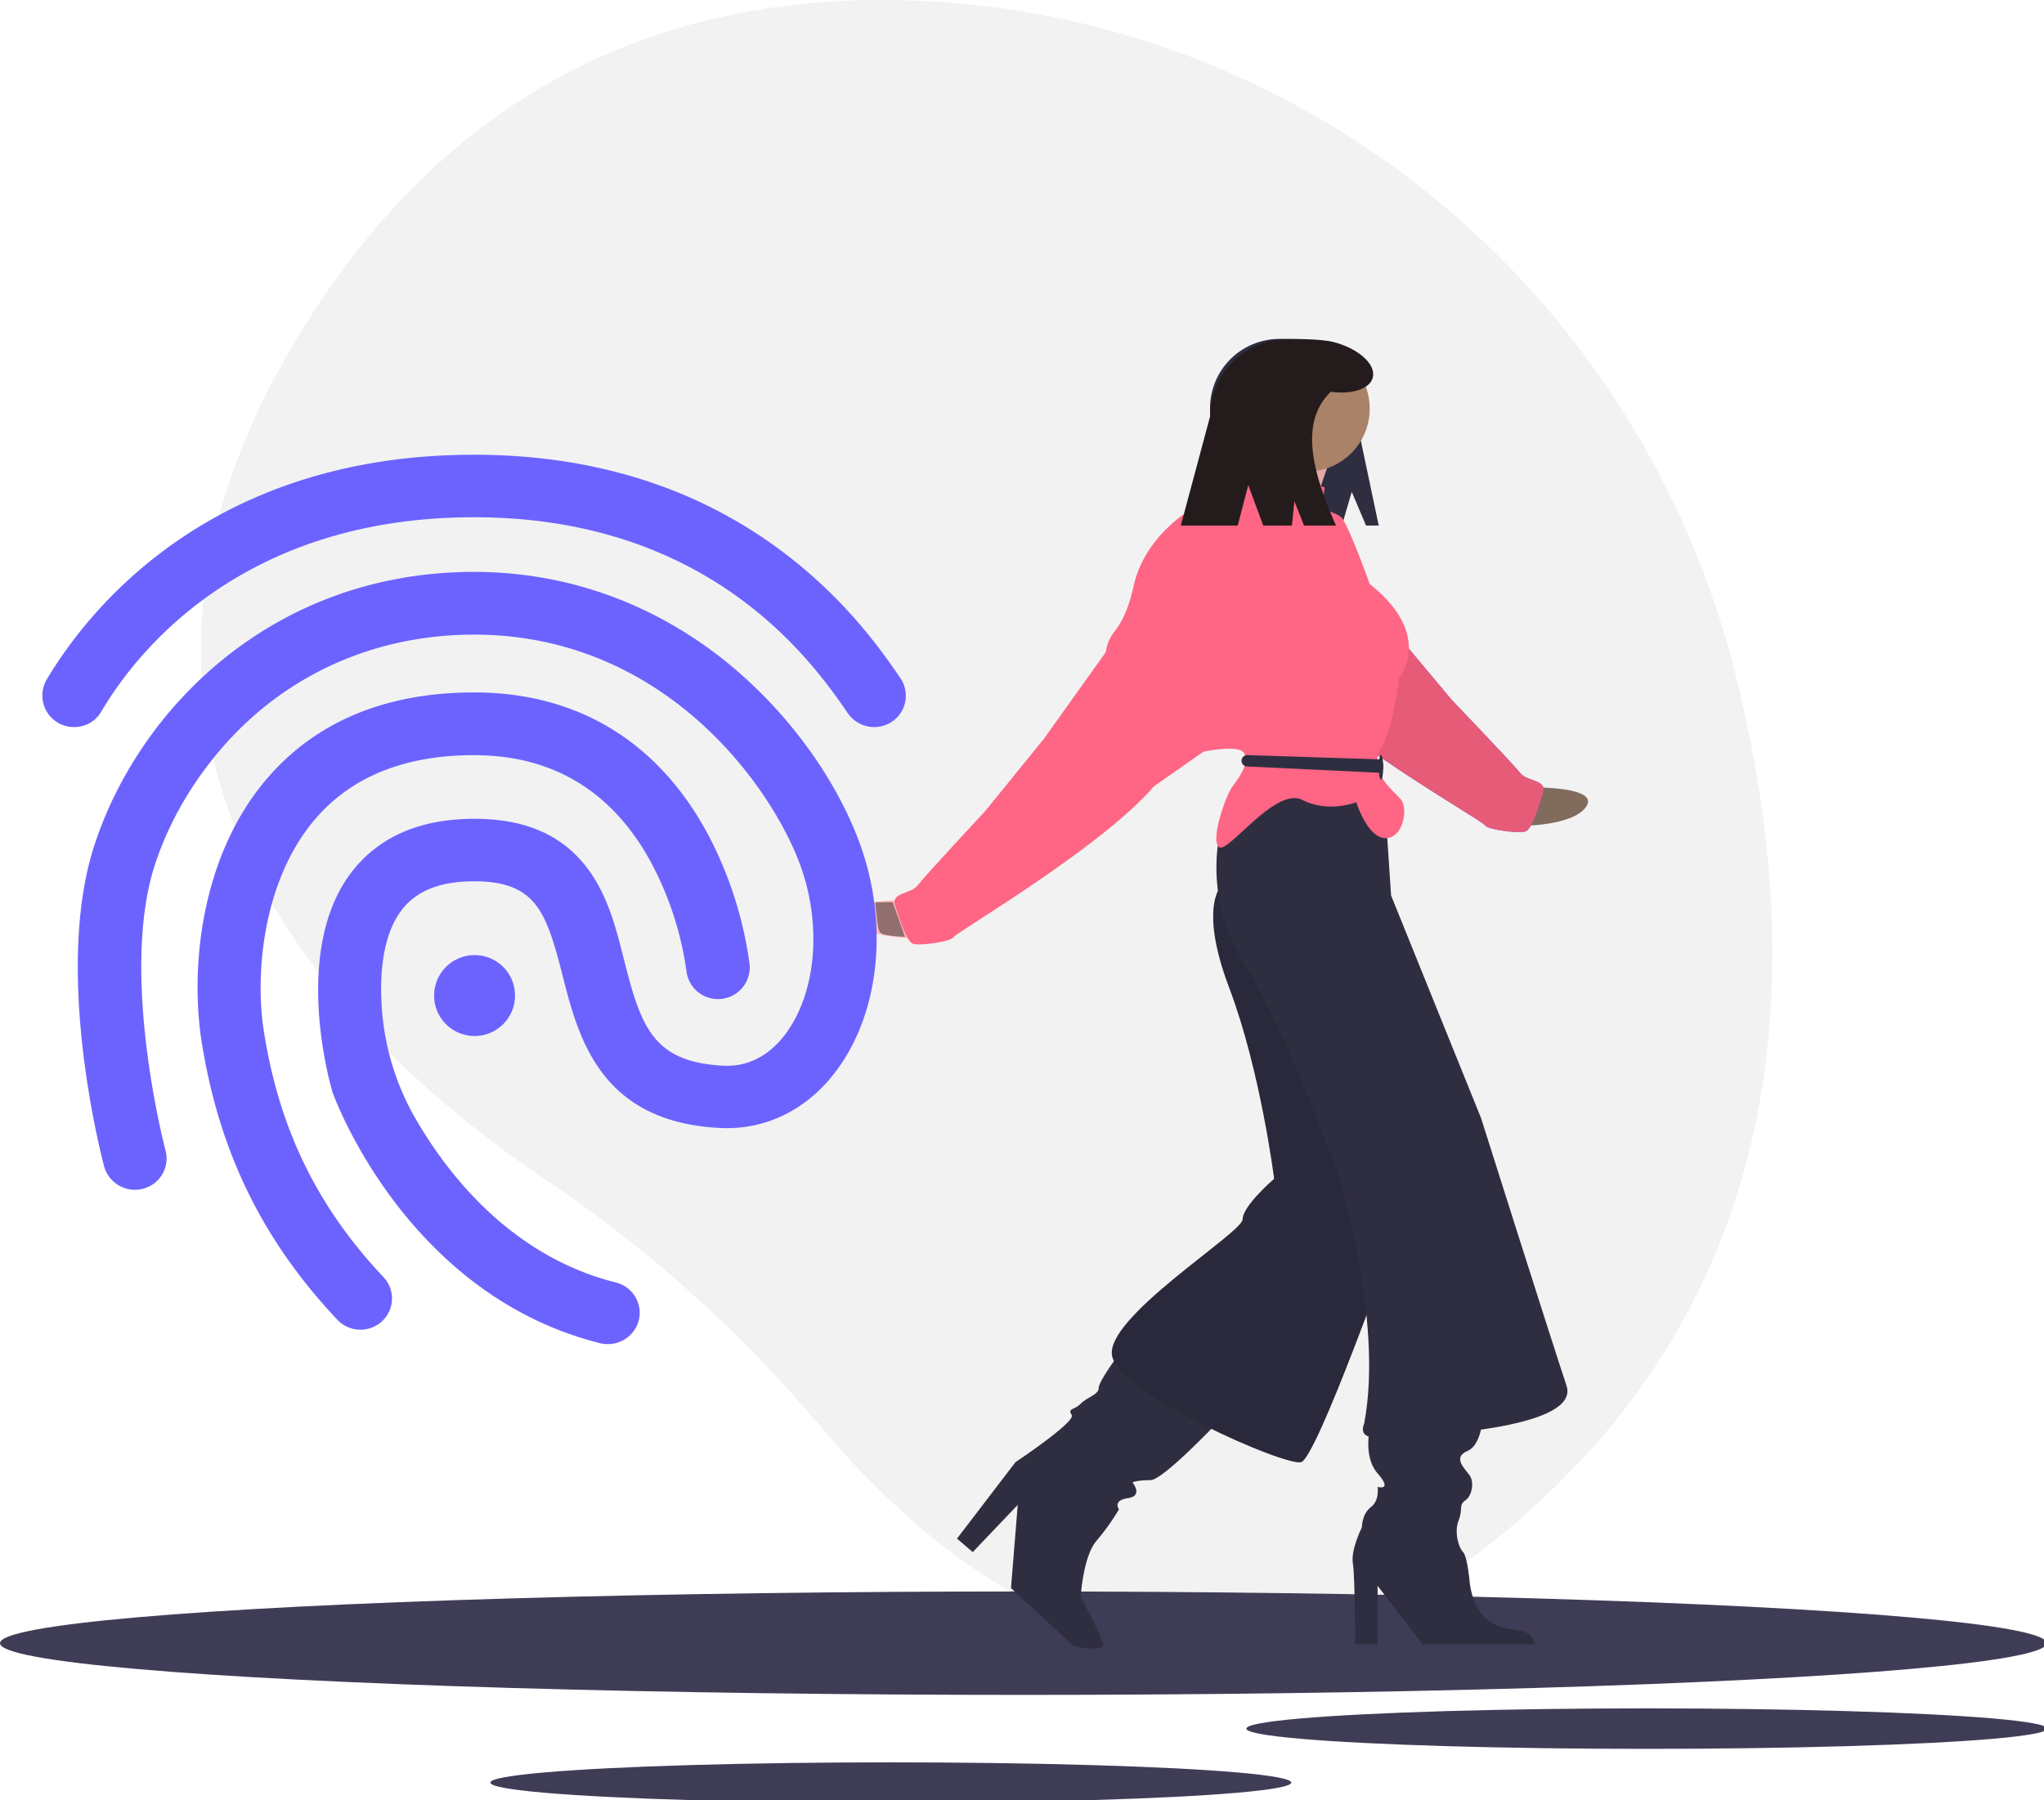 <?xml version="1.0" encoding="UTF-8" standalone="no"?>
<svg
   xmlns:dc="http://purl.org/dc/elements/1.1/"
   xmlns:cc="http://creativecommons.org/ns#"
   xmlns:rdf="http://www.w3.org/1999/02/22-rdf-syntax-ns#"
   xmlns:svg="http://www.w3.org/2000/svg"
   xmlns="http://www.w3.org/2000/svg"
   xmlns:sodipodi="http://sodipodi.sourceforge.net/DTD/sodipodi-0.dtd"
   xmlns:inkscape="http://www.inkscape.org/namespaces/inkscape"
   width="240.83mm"
   height="212.122mm"
   viewBox="0 0 240.83 212.122"
   version="1.1"
   id="svg8"
   inkscape:version="1.0.1 (c497b03c, 2020-09-10)"
   sodipodi:docname="asset1.svg">
  <defs
     id="defs2" />
  <sodipodi:namedview
     id="base"
     pagecolor="#ffffff"
     bordercolor="#666666"
     borderopacity="1.0"
     inkscape:pageopacity="0.0"
     inkscape:pageshadow="2"
     inkscape:zoom="0.97460812"
     inkscape:cx="352.29225"
     inkscape:cy="336.55293"
     inkscape:document-units="mm"
     inkscape:current-layer="layer1"
     inkscape:document-rotation="0"
     showgrid="false"
     fit-margin-top="0"
     fit-margin-left="0"
     fit-margin-right="0"
     fit-margin-bottom="0"
     inkscape:window-width="1252"
     inkscape:window-height="704"
     inkscape:window-x="0"
     inkscape:window-y="23"
     inkscape:window-maximized="0" />
  <g
     inkscape:label="Layer 1"
     inkscape:groupmode="layer"
     id="layer1"
     transform="translate(17.606,-36.058)">
    <g
       id="g103"
       transform="matrix(0.265,0,0,0.265,-17.606,36.058)">
      <path
         d="M 916.056,347.306 C 872.769,177.089 723.197,54.217 547.631,49.289 454.815,46.683 357.147,77.466 286.037,185.187 158.92,377.75 293.848,510.816 387.917,574.047 A 588.609,588.609 0 0 1 509.58,683.398 C 573.12,758.798 695.357,852.494 840.935,705.687 c 105.515,-106.406 103.955,-245 75.121,-358.381 z"
         transform="translate(-144.887,-49.139)"
         fill="#f2f2f2"
         id="path12" />
      <ellipse
         cx="455"
         cy="730.723"
         rx="455"
         ry="23"
         fill="#3f3d56"
         id="ellipse14" />
      <ellipse
         cx="732.182"
         cy="768.723"
         rx="178.043"
         ry="9"
         fill="#3f3d56"
         id="ellipse16" />
      <ellipse
         cx="396.056"
         cy="792.723"
         rx="178.043"
         ry="9"
         fill="#3f3d56"
         id="ellipse18" />
      <path
         d="m 826.265,399.304 c 0,0 30.246,-0.441 23.802,8.654 -6.444,9.095 -31.444,8.46 -31.444,8.46 z"
         transform="translate(-144.887,-49.139)"
         fill="#ffb9b9"
         id="path20"
         style="fill:#806b5d;fill-opacity:1" />
      <path
         d="m 733.228,287.149 30.61,41.558 26.464,31.617 c 0,0 27.42,28.603 30.478,32.559 3.058,3.956 12.043,2.825 10.13,8.853 -1.912,6.029 -4.766,16.071 -7.751,17.115 -2.985,1.044 -17.013,-0.752 -18.042,-2.737 -1.029,-1.985 -66.577,-39.033 -89.968,-65.694 l -22.262,-15.11 -0.334,-25.565 z"
         transform="translate(-144.887,-49.139)"
         fill="#6c63ff"
         id="path22" />
      <path
         d="m 733.228,287.149 30.61,41.558 26.464,31.617 c 0,0 27.42,28.603 30.478,32.559 3.058,3.956 12.043,2.825 10.13,8.853 -1.912,6.029 -4.766,16.071 -7.751,17.115 -2.985,1.044 -17.013,-0.752 -18.042,-2.737 -1.029,-1.985 -66.577,-39.033 -89.968,-65.694 l -22.262,-15.11 -0.334,-25.565 z"
         transform="translate(-144.887,-49.139)"
         fill="#ff6584"
         id="path24" />
      <path
         d="m 733.228,287.149 30.61,41.558 26.464,31.617 c 0,0 27.42,28.603 30.478,32.559 3.058,3.956 12.043,2.825 10.13,8.853 -1.912,6.029 -4.766,16.071 -7.751,17.115 -2.985,1.044 -17.013,-0.752 -18.042,-2.737 -1.029,-1.985 -66.577,-39.033 -89.968,-65.694 l -22.262,-15.11 -0.334,-25.565 z"
         transform="translate(-144.887,-49.139)"
         opacity="0.1"
         id="path26" />
      <path
         d="m 745.887,267.861 6.364,15 h 5.636 l -8,-38 c 0,-24.391 -11.772,-45 -36.163,-45 h -2.5e-4 A 30.837,30.837 0 0 0 682.887,230.698 v 37.268 a 14.896,14.896 0 0 0 14.896,14.896 h 43.73 z"
         transform="translate(-144.887,-49.139)"
         fill="#2f2e41"
         id="path28" />
      <path
         d="m 642.387,651.361 c 0,0 -9,12 -9,15 0,3 -5,4 -8,7 -3,3 -6,2 -4,5 2,3 -25,21 -25,21 l -26,34 7,6 20,-21 -3,37 28,26 c 0,0 12,2 13,0 1,-2 -10,-22 -10,-22 0,0 1,-18 7,-25 a 102.029,102.029 0 0 0 10,-14 c 0,0 -3,-4 4,-5 7,-1 2,-7 2,-7 0,0 2,-1 8,-1 6,0 33,-29 33,-29 z"
         transform="translate(-144.887,-49.139)"
         fill="#2f2e41"
         id="path30" />
      <path
         d="m 754.387,682.361 c 0,0 -4,14 3,22 7,8 0,6 0,6 0,0 1,6 -3,9 -4,3 -4,9 -4,9 0,0 -5,10 -4,16 1,6 1,36 1,36 h 10 v -26 l 20,26 h 50 c 0,0 -1,-5 -6,-6 -5,-1 -20,0 -23,-21 0,0 -1,-12 -3,-14 -2,-2 -4,-9 -2,-14 2,-5 0,-7 3,-9 3,-2 4,-8 2,-11 -2,-3 -8,-8 -1,-11 7,-3 7,-18 7,-18 z"
         transform="translate(-144.887,-49.139)"
         fill="#2f2e41"
         id="path32" />
      <path
         d="m 688.387,442.361 c 0,0 -11,9 3,46 14,37 20,85 20,85 0,0 -14,12 -14,18 0,6 -62,44 -58,61 4,17 77,49 84,47 7,-2 41,-98 41,-98 0,0 -13,-106 -14,-107 -1,-1 -31,-50 -31,-50 l -18,-37 z"
         transform="translate(-144.887,-49.139)"
         fill="#2f2e41"
         id="path34" />
      <path
         d="m 688.387,442.361 c 0,0 -11,9 3,46 14,37 20,85 20,85 0,0 -14,12 -14,18 0,6 -62,44 -58,61 4,17 77,49 84,47 7,-2 41,-98 41,-98 0,0 -13,-106 -14,-107 -1,-1 -31,-50 -31,-50 l -18,-37 z"
         transform="translate(-144.887,-49.139)"
         opacity="0.1"
         id="path36" />
      <path
         d="m 687.387,419.361 c 0,0 -8,29 11,59 19,30 41,92 41,92 0,0 21,65 12,112 0,0 -3,6 5,6 8,0 92,-2 85,-23 -7,-21 -38,-119 -38,-119 l -40,-99 -2,-30 -15,-23 h -31 z"
         transform="translate(-144.887,-49.139)"
         fill="#2f2e41"
         id="path38" />
      <path
         d="m 547.496,449.361 c 0,0 -30.249,0 -23.673,9 6.576,9 31.565,8 31.565,8 z"
         transform="translate(-144.887,-49.139)"
         fill="#ffb9b9"
         id="path40" />
      <path
         d="m 705.887,242.861 c 0,0 2,14 -5,16 -7,2 28,17 28,17 0,0 7,-24 10,-27 3,-3 -33,-6 -33,-6 z"
         transform="translate(-144.887,-49.139)"
         fill="#ffb9b9"
         id="path42" />
      <path
         d="m 705.887,242.861 c 0,0 2,14 -5,16 -7,2 28,17 28,17 0,0 7,-24 10,-27 3,-3 -33,-6 -33,-6 z"
         transform="translate(-144.887,-49.139)"
         opacity="0.1"
         id="path44" />
      <path
         d="m 733.887,265.861 c 0,0 -31,-9 -32,-12 -1,-3 -8,4 -11,9 -3,5 -9,11 -12,11 -3,0 -25,13 -30,36 -2.289,10.529 -5.626,16.657 -8.571,20.207 a 19.292,19.292 0 0 0 -3.883,10.001 0.974,0.974 0 0 1 -0.546,0.792 c -2,1 42,43 42,43 0,0 17,-4 20,0 3,4 -2,11 -5,15 -3,4 -10,24 -6,27 4,3 25,-27 37,-21 12,6 24,1 24,1 0,0 5,16 13,16 8,0 10,-13 7,-17 -3,-4 -15,-12 -9,-23 6,-11 8,-31 8,-31 0,0 16,-19 -13,-42 0,0 -10,-28 -13,-30 -3,-2 -8,-3 -8,-5 0,-2 1,-8 1,-8 z"
         transform="translate(-144.887,-49.139)"
         fill="#ff6584"
         id="path46" />
      <path
         d="m 638.887,335.861 -30,42 -26,32 c 0,0 -27,29 -30,33 -3,4 -12,3 -10,9 2,6 5,16 8,17 3,1 17,-1 18,-3 1,-2 66,-40 89,-67 l 22.039,-15.433 -0.039,-25.567 z"
         transform="translate(-144.887,-49.139)"
         fill="#ff6584"
         id="path48" />
      <path
         d="m 699.479,384.939 57.966,1.85 a 2.517,2.517 0 0 1 2.442,2.516 v 0.925 a 2.517,2.517 0 0 1 -2.63,2.514 l -57.966,-2.775 a 2.517,2.517 0 0 1 -2.404,-2.514 v 0 a 2.517,2.517 0 0 1 2.592,-2.516 z"
         transform="translate(-144.887,-49.139)"
         fill="#2f2e41"
         id="path50" />
      <ellipse
         cx="614"
         cy="341.223"
         rx="1"
         ry="5.5"
         fill="#2f2e41"
         id="ellipse52" />
      <circle
         cx="581"
         cy="181.723"
         r="28"
         fill="#ffb9b9"
         id="circle54"
         style="fill:#aa8267;fill-opacity:1" />
      <path
         d="m 737.59,201.199 c -5.425,-1.375 -18.289,-1.337 -20.171,-1.337 a 34.531,34.531 0 0 0 -34.531,34.531 l -13,48.469 h 25.304 l 4.696,-18 6.667,18 h 12.738 l 1.095,-10.817 4.311,10.817 h 14.189 c -10.626,-24.044 -16.279,-45.961 -2.318,-59.488 9.427,1.284 17.379,-1.241 18.674,-6.352 1.493,-5.889 -6.411,-12.973 -17.653,-15.823 z"
         transform="translate(-144.887,-49.139)"
         fill="#2f2e41"
         id="path56"
         style="fill:#241c1c" />
      <path
         d="M 736.683,277.722"
         transform="translate(-144.887,-49.139)"
         fill="#2f2e41"
         id="path58" />
      <path
         d="m 177.787,372.461 a 14.012,14.012 0 0 1 -12.2,-21 c 17.8,-30 71.9,-100.1 190.1,-100.1 51.2,0 96.1,13.6 133.4,40.4 30.7,22 47.9,46.9 56.1,58.9 a 13.897,13.897 0 0 1 -3.7,19.4 14.224,14.224 0 0 1 -19.6,-3.7 c -14.9,-21.6 -60.1,-87.2 -166.2,-87.2 -103.6,0 -150.4,60.4 -165.7,86.3 a 13.804,13.804 0 0 1 -12.2,7 z"
         transform="translate(-144.887,-49.139)"
         fill="#6c63ff"
         id="path60" />
      <path
         d="m 415.187,646.861 a 13.934,13.934 0 0 1 -3.5,-0.4 c -85.7,-21.5 -117.7,-108.1 -119,-111.7 l -0.2,-0.8 c -0.7,-2.5 -17.9,-61.9 8.5,-96.7 12.1,-15.9 30.5,-24 54.8,-24 22.6,0 38.9,7.1 50.1,21.8 9.2,12 12.9,26.8 16.5,41.1 7.5,29.7 12.9,45.3 44.1,46.9 13.7,0.7 22.7,-7.4 27.8,-14.3 13.8,-18.8 16.2,-49.5 5.8,-76.5 -13.4,-35 -60.8,-100.9 -144.4,-100.9 -35.7,0 -68.5,11.6 -94.8,33.4 -21.8,18.1 -39.1,43.6 -47.4,69.8 -15.4,48.8 4.8,125.5 5,126.2 a 13.871,13.871 0 0 1 -10,17 14.202,14.202 0 0 1 -17.3,-9.9 c -0.9,-3.5 -22.5,-85.3 -4.7,-141.7 19.4,-61.1 79.2,-122.7 169.2,-122.7 41.6,0 80.9,14.3 113.7,41.3 25.4,21 46.2,49.2 57,77.4 13.8,36 10.1,76.4 -9.4,102.8 -13,17.6 -31.5,26.8 -52,25.8 -53.4,-2.7 -63,-40.4 -70,-67.9 -7.2,-28.2 -11.8,-41.8 -39.3,-41.8 -15.1,0 -25.7,4.2 -32.3,12.9 -9,11.9 -9.7,30.5 -8.7,44 q 0.015,0.211 0.031,0.422 a 113.927,113.927 0 0 0 15.21,48.702 c 13.882,23.936 42.041,60.645 88.759,72.376 a 13.891,13.891 0 0 1 10.2,16.9 14.196,14.196 0 0 1 -13.7,10.5 z"
         transform="translate(-144.887,-49.139)"
         fill="#6c63ff"
         id="path62" />
      <path
         d="m 305.187,640.461 a 14.238,14.238 0 0 1 -10.3,-4.4 c -34.3,-36.4 -53.7,-77.1 -61,-128 v -0.3 c -4.1,-33.7 1.9,-81.4 31.3,-114.2 21.7,-24.2 52.2,-36.5 90.5,-36.5 45.3,0 80.9,21.3 103.1,61.5 a 172.867,172.867 0 0 1 19.4,59.5 14.126,14.126 0 0 1 -28.1,2.9 144.754,144.754 0 0 0 -16.5,-49.7 c -17.2,-30.7 -43.4,-46.3 -78,-46.3 -29.9,0 -53.3,9.1 -69.4,27.1 -23.2,25.9 -27.7,65.8 -24.5,92.2 6.4,45 23.5,80.8 53.7,112.8 a 13.831,13.831 0 0 1 -0.7,19.7 14.185,14.185 0 0 1 -9.5,3.7 z"
         transform="translate(-144.887,-49.139)"
         fill="#6c63ff"
         id="path64" />
      <circle
         cx="211"
         cy="442.723"
         r="18"
         fill="#6c63ff"
         id="circle66" />
    </g>
    <path
       style="fill:#916f6f;stroke-width:1.026"
       d="m 394.36,415.845 c -3.565,-0.639 -3.767,-1.007 -4.544,-8.238 l -0.688,-6.413 3.899,0.005 3.899,0.005 2.731,7.69 2.731,7.69 -2.731,-0.14 c -1.502,-0.077 -3.885,-0.347 -5.296,-0.6 z"
       id="path335"
       transform="matrix(0.265,0,0,0.265,-17.606,36.058)" />
    <path
       style="fill:#916f6f;stroke-width:1.026"
       d=""
       id="path337"
       transform="matrix(0.265,0,0,0.265,-17.606,36.058)" />
    <path
       style="fill:#916f6f;stroke-width:1.026"
       d=""
       id="path339"
       transform="matrix(0.265,0,0,0.265,-17.606,36.058)" />
  </g>
</svg>
